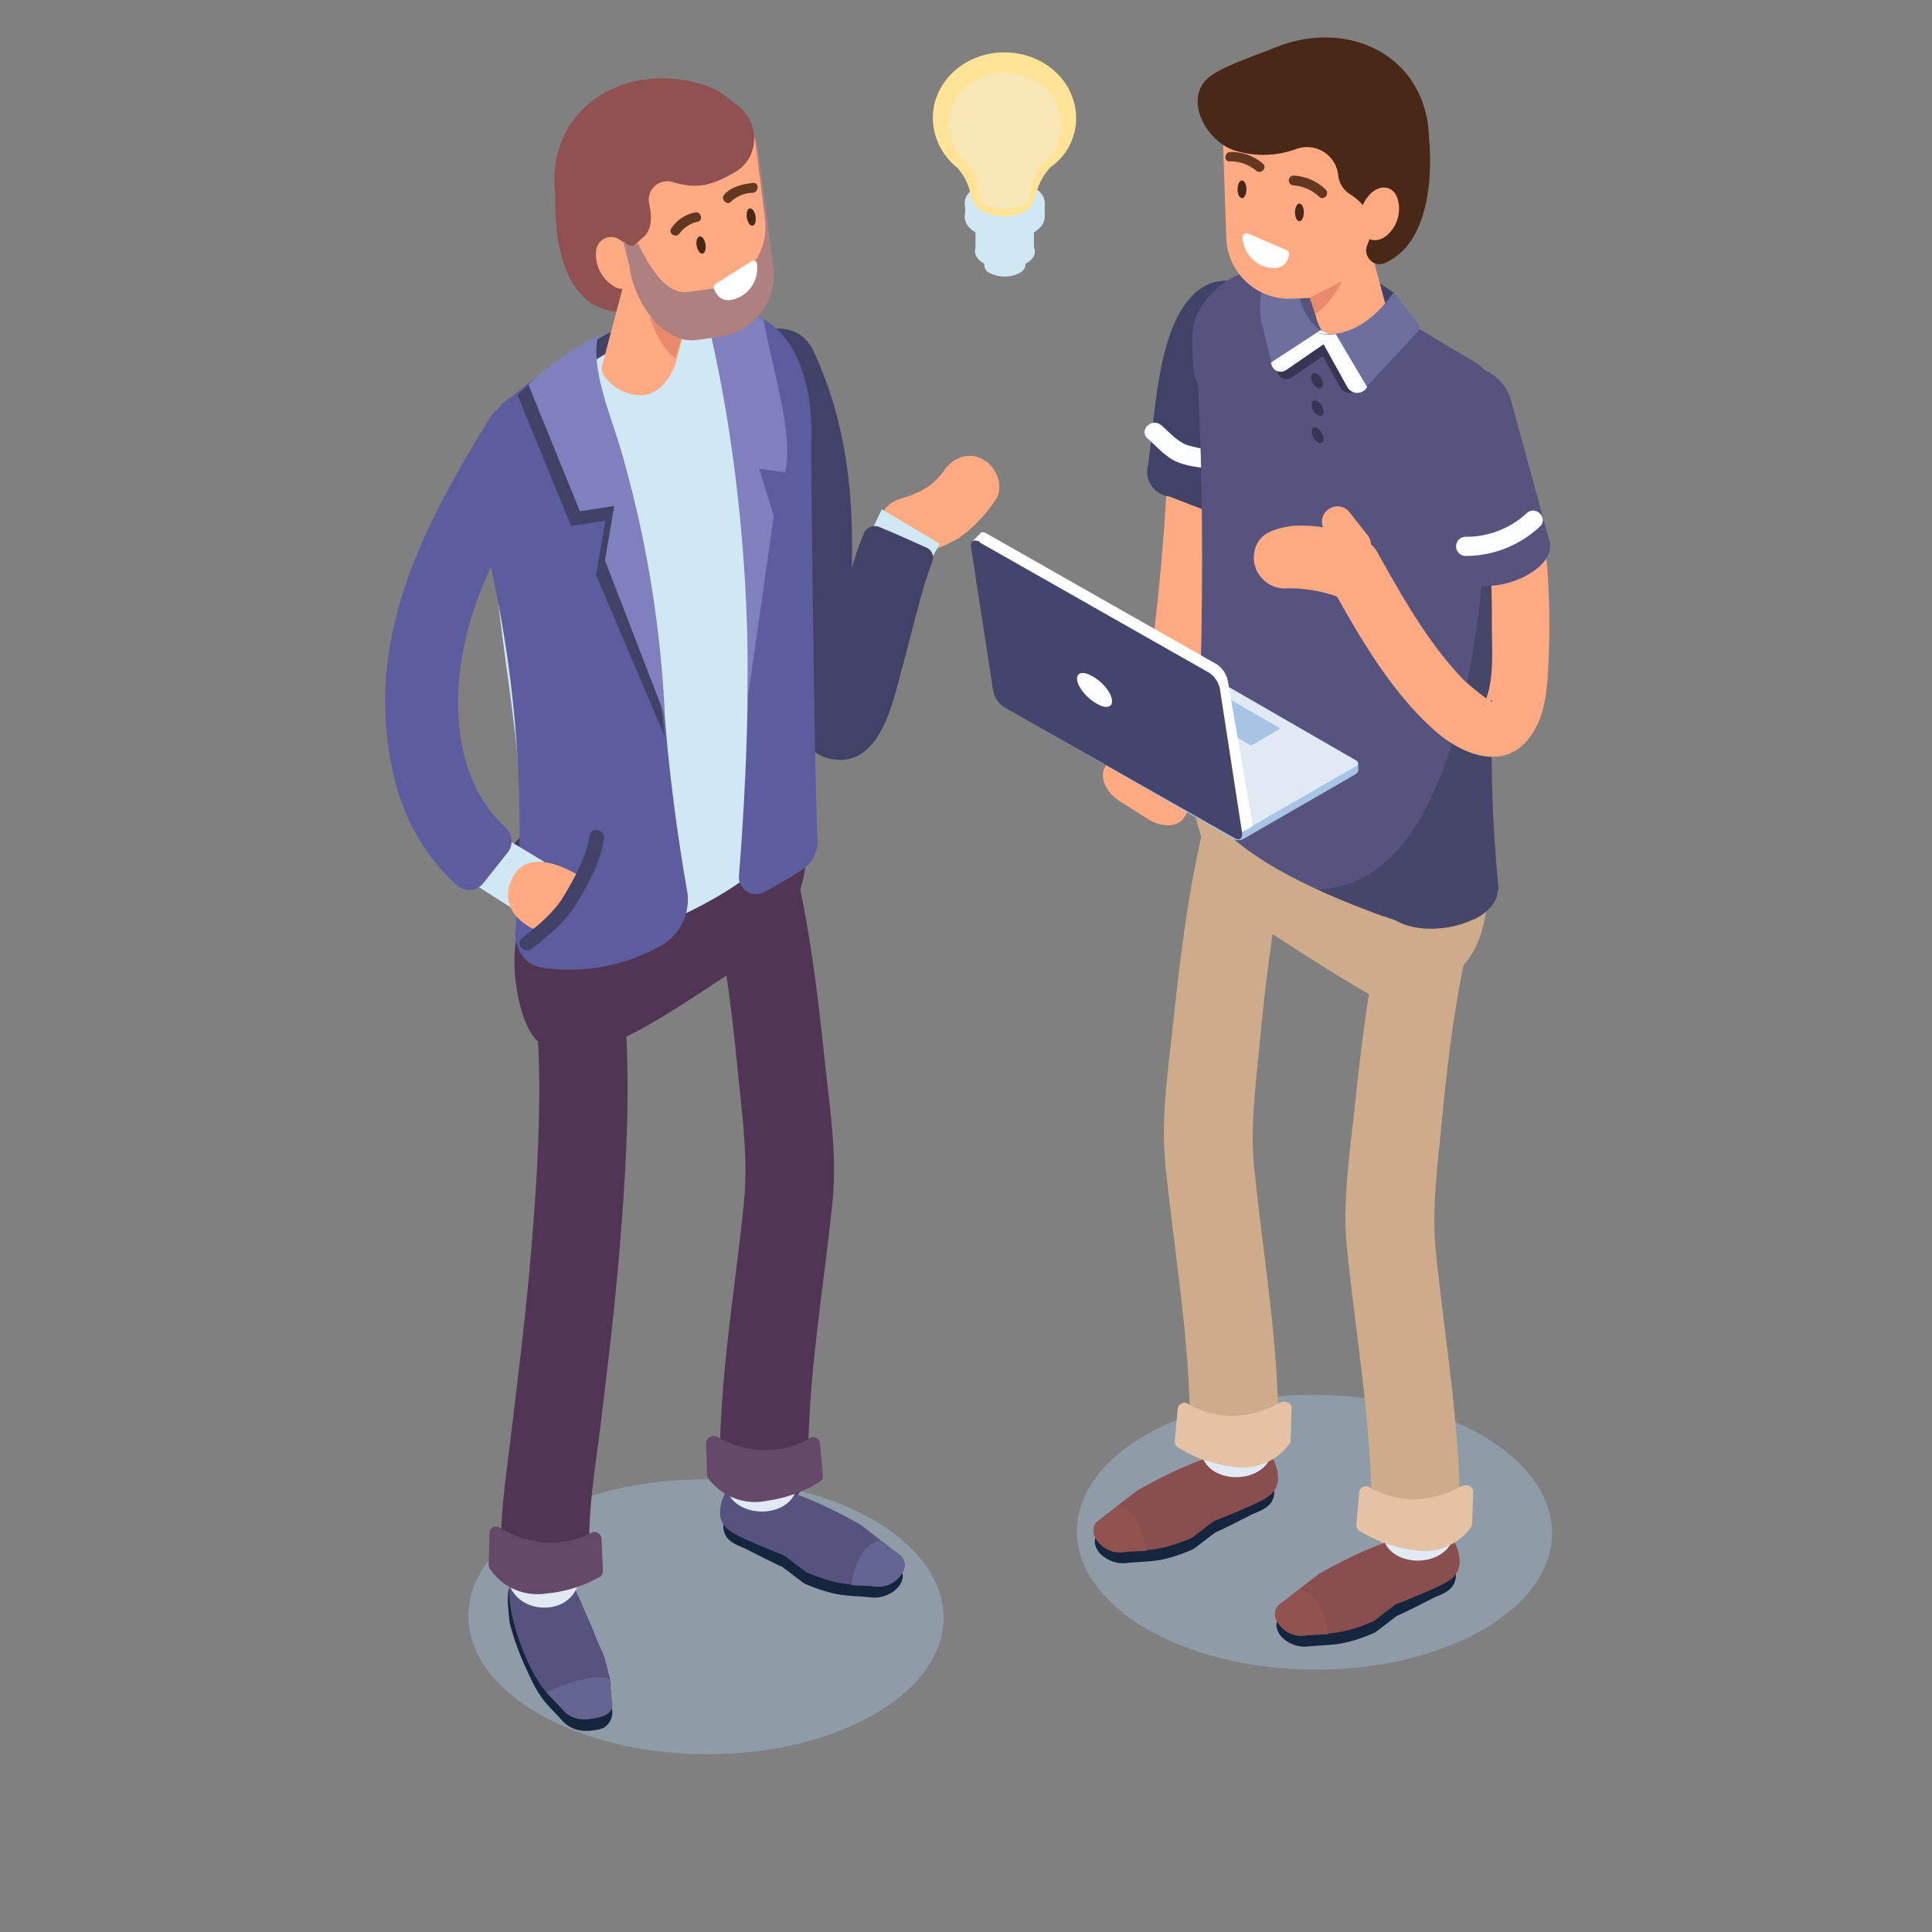 <svg xmlns="http://www.w3.org/2000/svg" viewBox="0 0 306 306">
  <rect x="0" y="0" width="306" height="306" fill="#808080" stroke="none"/>
  <defs>
    <style>
      .cls-1 {
        fill: none;
      }

      .cls-2 {
        fill: #ffaa82;
      }

      .cls-3 {
        fill: #d0e7f4;
      }

      .cls-4 {
        fill: #424268;
      }

      .cls-27, .cls-5 {
        fill: #a8c4e5;
      }

      .cls-5 {
        opacity: 0.4;
      }

      .cls-6 {
        fill: #15253d;
      }

      .cls-7 {
        fill: #56547f;
      }

      .cls-8 {
        fill: #656593;
      }

      .cls-9 {
        fill: #513554;
      }

      .cls-10 {
        fill: #e1eaf4;
      }

      .cls-11 {
        fill: #644968;
      }

      .cls-12 {
        fill: #f1a32f;
      }

      .cls-13 {
        fill: #fcfeff;
      }

      .cls-14 {
        fill: #ceab8b;
      }

      .cls-15 {
        fill: #894e4e;
      }

      .cls-16 {
        fill: #915350;
      }

      .cls-17 {
        fill: #e5c2a5;
      }

      .cls-18 {
        fill: #383554;
      }

      .cls-19 {
        fill: #6f6f9e;
      }

      .cls-20 {
        fill: #492817;
      }

      .cls-21 {
        fill: #633820;
      }

      .cls-22 {
        fill: #ea8a6c;
      }

      .cls-23 {
        fill: #46466b;
      }

      .cls-24 {
        fill: #fff;
      }

      .cls-25 {
        fill: #ffe497;
      }

      .cls-26 {
        fill: #f9e6b7;
      }

      .cls-28 {
        fill: #45446c;
      }

      .cls-29 {
        fill: #5c5c9e;
      }

      .cls-30 {
        fill: #8080bf;
      }

      .cls-31 {
        fill: #915151;
      }

      .cls-32 {
        fill: #af8080;
      }
    </style>
  </defs>
  <g id="Group_34602" data-name="Group 34602" transform="translate(-7757 -3489)">
    <rect id="Rectangle_1199" data-name="Rectangle 1199" class="cls-1" width="306" height="306" transform="translate(7757 3489)"/>
    <g id="Group_34601" data-name="Group 34601" transform="translate(7817.985 3494.872)">
      <g id="Group_10114" data-name="Group 10114" transform="translate(78.281 66.322)">
        <g id="Group_10113" data-name="Group 10113">
          <path id="Path_36215" data-name="Path 36215" class="cls-2" d="M110.961,87.632c-1.866,2.643-4.042,3.576-7,4.509-5.752,1.788-3.265,10.805,2.488,9.017a30.208,30.208,0,0,0,6.918-2.876,22.8,22.8,0,0,0,5.675-5.908c1.477-2.021.311-5.208-1.71-6.374-2.332-1.477-4.9-.466-6.374,1.632Z" transform="translate(-100.698 -85.3)"/>
        </g>
      </g>
      <path id="Path_36216" data-name="Path 36216" class="cls-3" d="M100.376,96.2,97.5,102.263l9.1,4.9,2.954-5.519Z" transform="translate(-21.705 -21.404)"/>
      <path id="Path_36217" data-name="Path 36217" class="cls-4" d="M91.981,91.732a47.648,47.648,0,0,0-1.943,5.6h0C90.348,85.28,89.1,73.853,83.9,62.814c-3.187-6.685-14.148-2.721-10.961,4.12A56.131,56.131,0,0,1,78.3,86.6c.389,5.83.078,11.583.078,17.413a56.667,56.667,0,0,0,1.943,15.78c.933,3.42,2.643,7.074,6.53,7.774,7.774,1.4,9.717-9.25,11.194-14.536,1.011-3.887,2.021-7.851,3.109-11.738.466-1.71.855-2.876,1.477-4.586.078-.155.078-.233.155-.389a1.743,1.743,0,0,0-.933-2.254c-2.41-1.088-5.364-2.41-7.463-3.265A1.866,1.866,0,0,0,91.981,91.732Z" transform="translate(-16.108 -13.205)"/>
      <ellipse id="Ellipse_105" data-name="Ellipse 105" class="cls-5" cx="21.766" cy="37.624" rx="21.766" ry="37.624" transform="translate(13.084 271.764) rotate(-89.689)"/>
      <ellipse id="Ellipse_106" data-name="Ellipse 106" class="cls-5" cx="21.766" cy="37.624" rx="21.766" ry="37.624" transform="translate(109.465 258.369) rotate(-89.689)"/>
      <path id="Path_36218" data-name="Path 36218" class="cls-4" d="M36.021,75.41,61.285,64.371,58.176,53.8C51.724,53.644,40.141,60.174,34.7,63.9Z" transform="translate(-7.723 -11.963)"/>
      <path id="Path_36219" data-name="Path 36219" class="cls-6" d="M27.954,327.752a40.566,40.566,0,0,1-2.643-7.307c-.078-.466-.311-2.8-.311-3.576.078-1.71-.155-2.8,3.731-5.208,6.374-3.965,12.438,17.646,12.438,17.646l.389,5.286a2.891,2.891,0,0,1-1.4,2.488l-.466.155c-3.109.777-4.9,0-6.219-1.477C31.219,333.194,30.208,332.883,27.954,327.752Z" transform="translate(-5.563 -69.268)"/>
      <path id="Path_36220" data-name="Path 36220" class="cls-7" d="M28.1,326.015c-.155-.311-5.986-13.215-.311-15.547,5.053-2.021,7.54,2.954,9.639,8.24.622,1.555,2.021,4.9,2.643,6.063a19.838,19.838,0,0,1,1.088,4.353v4.12c.155.933-1.088.078-1.943.622l-.7-3.654c-1.632,1.011-2.954,5.6-4.353,4.12C31.911,331.69,30.434,331.223,28.1,326.015Z" transform="translate(-5.633 -69.008)"/>
      <path id="Path_36221" data-name="Path 36221" class="cls-8" d="M32.9,336.6c.622.622,2.021,2.1,2.721,2.876,1.4,1.555,3.42,1.555,5.441,1.088,1.011-.233,2.41-.7,2.254-2.254l-.466-3.887C41.451,333.729,37.02,334.506,32.9,336.6Z" transform="translate(-7.322 -74.389)"/>
      <g id="Group_10116" data-name="Group 10116" transform="translate(18.349 124.789)">
        <g id="Group_10115" data-name="Group 10115">
          <path id="Path_36222" data-name="Path 36222" class="cls-9" d="M25.077,169.054c6.141,18.967,4.9,39.956,3.265,59.545-.777,9.25-1.943,18.5-3.032,27.674-.7,5.986-1.71,12.127-1.71,18.19.078,9.017,14.07,9.017,13.992,0-.078-6.063.933-12.2,1.71-18.19,1.166-9.561,2.332-19.123,3.109-28.762,1.71-20.444,2.643-42.366-3.809-62.188-2.876-8.473-16.324-4.82-13.526,3.731Z" transform="translate(-23.6 -160.512)"/>
        </g>
      </g>
      <g id="Group_10118" data-name="Group 10118" transform="translate(50.028 121.585)">
        <g id="Group_10117" data-name="Group 10117">
          <path id="Path_36223" data-name="Path 36223" class="cls-9" d="M64.623,165.026c3.032,11.038,4.509,22.465,5.6,33.893.7,6.918,1.632,13.681.933,20.6-1.4,13.759-3.887,27.752-3.809,41.588.078,9.017,13.992,9.017,13.992,0-.078-14.07,2.488-28.218,3.887-42.133.7-7.307-.466-14.614-1.244-21.921-1.244-11.971-2.721-24.02-5.908-35.68-2.332-8.706-15.78-5.053-13.448,3.654Z" transform="translate(-64.352 -156.39)"/>
        </g>
      </g>
      <g id="Group_10120" data-name="Group 10120" transform="translate(19.359 237.729)">
        <g id="Group_10119" data-name="Group 10119">
          <path id="Path_36224" data-name="Path 36224" class="cls-10" d="M36.327,306.966c-3.032,2.565-9.1,2.1-11.349-1.166-.078,1.788-.078,3.576-.078,5.441.078,7.307,11.5,7.54,11.427.155Z" transform="translate(-24.9 -305.8)"/>
        </g>
      </g>
      <g id="Group_10121" data-name="Group 10121" transform="translate(20.486 116.79)">
        <path id="Path_36225" data-name="Path 36225" class="cls-9" d="M63.313,183.787l-1.011-.155c-1.321,1.477,1.4-3.964-.233-2.954-3.42,2.1-17.646,12.2-21.688,12.282-4.9.078-6.685,2.876-10.261-.389-3.42-3.109-4.664-13.6-3.109-17.49.466-1.166,3.576-3.343,4.12-4.509.544-1.244-4.042-1.088-2.954-1.866,8.629-6.53,25.575-22.621,37.546-17.49C79.56,157.046,69.454,176.868,63.313,183.787Z" transform="translate(-26.349 -150.222)"/>
      </g>
      <path id="Path_36226" data-name="Path 36226" class="cls-3" d="M67.955,61.053c2.565,3.265,2.254,5.286,2.1,9.795a10.229,10.229,0,0,1-7.307,9.406L19.6,92.38s-2.488-16.635,6.063-21.61c4.586-2.721,11.738-7,17.257-10.417C51.164,55.378,62.047,53.512,67.955,61.053Z" transform="translate(-4.286 -12.454)"/>
      <path id="Path_36227" data-name="Path 36227" class="cls-3" d="M70.873,141.593C69.629,143.225,68,96.662,70.485,67.2L21.9,90.365c.233,22.232,6.763,39.1,4.042,66.153Z" transform="translate(-4.873 -14.947)"/>
      <path id="Path_36228" data-name="Path 36228" class="cls-3" d="M42.89,178.359c11.971-4.353,23.4-9.173,30.161-17.413,3.265-1.943,2.876-5.286-.933-7.463h0c-3.809-2.177-9.639-2.41-12.9-.544C59.137,152.94,39.547,180.225,42.89,178.359Z" transform="translate(-9.461 -33.757)"/>
      <path id="Path_36229" data-name="Path 36229" class="cls-11" d="M21.255,304.415l-.155,5.053a1.83,1.83,0,0,0,.155.622,9.105,9.105,0,0,0,9.017,3.964,21.223,21.223,0,0,0,8.473-2.643,1.108,1.108,0,0,0,.466-.933l-.233-5.131a1.09,1.09,0,0,0-1.555-.933c-2.488,1.322-8.007,3.187-14.692-.855A1.012,1.012,0,0,0,21.255,304.415Z" transform="translate(-4.695 -67.541)"/>
      <g id="Group_10122" data-name="Group 10122" transform="translate(53.058 229.063)">
        <path id="Path_36230" data-name="Path 36230" class="cls-6" d="M81.809,311.155c-.311-.156-3.343-2.565-3.654-2.721-.466-.155-4.82-2.332-5.519-2.721-1.477-.777-5.053-1.322-3.187-6.063,2.643-6.841,20.911,3.965,20.911,3.965l6.141,4.742a1.958,1.958,0,0,1,.7,2.332h0c-.544,1.632-2.8,2.876-4.82,2.643C88.883,312.943,87.1,313.409,81.809,311.155Z" transform="translate(-68.4 -295.259)"/>
        <path id="Path_36231" data-name="Path 36231" class="cls-7" d="M81.97,308.759c-.311-.155-3.343-2.565-3.654-2.721-.466-.155-5.752-2.332-6.452-2.721-1.477-.777-4.9-1.788-3.109-6.452,2.643-6.841,21.766,4.353,21.766,4.353l6.141,4.742a1.958,1.958,0,0,1,.7,2.332h0c-.544,1.632-2.8,2.876-4.82,2.643C89.044,310.547,87.179,311.014,81.97,308.759Z" transform="translate(-68.25 -294.652)"/>
        <path id="Path_36232" data-name="Path 36232" class="cls-8" d="M95,313.374c.933.078,2.643.078,3.731.233a4.4,4.4,0,0,0,4.586-2.643,2.032,2.032,0,0,0-.7-2.332L99.664,306.3C97.177,306.844,95.622,309.332,95,313.374Z" transform="translate(-74.206 -297.245)"/>
      </g>
      <g id="Group_10124" data-name="Group 10124" transform="translate(53.839 223.814)">
        <g id="Group_10123" data-name="Group 10123">
          <path id="Path_36233" data-name="Path 36233" class="cls-10" d="M80.717,288.833c-2.954,2.332-9.1,1.943-11.427-.933,0,1.632-.078,3.187,0,4.82.155,6.53,11.583,6.53,11.427,0A32.419,32.419,0,0,1,80.717,288.833Z" transform="translate(-69.256 -287.9)"/>
        </g>
      </g>
      <path id="Path_36234" data-name="Path 36234" class="cls-11" d="M65.4,286.1l.155,5.053a1.034,1.034,0,0,0,.233.622,9.186,9.186,0,0,0,9.251,3.5,21.244,21.244,0,0,0,8.4-3.032,1.108,1.108,0,0,0,.466-.933l-.466-5.131a1.058,1.058,0,0,0-1.555-.855c-2.41,1.477-7.851,3.576-14.692-.155A1.213,1.213,0,0,0,65.4,286.1Z" transform="translate(-14.558 -63.448)"/>
      <path id="Path_36235" data-name="Path 36235" class="cls-2" d="M55.766,61.568l4.9-18.268L48.148,46.8,44.183,61.723C43.328,64.133,52.112,70.9,55.766,61.568Z" transform="translate(-9.821 -9.626)"/>
      <path id="Path_36236" data-name="Path 36236" class="cls-12" d="M50.818,163.352c-3.887,1.788-8.084,3.42-12.36,4.9-3.265,1.943-10.961-4.82-10.961-4.82,2.643-27.052-5.364-44.62-5.6-66.852l1.71-.777C24.465,121.686,28.663,162.341,50.818,163.352Z" transform="translate(-4.873 -21.315)"/>
      <g id="Group_10126" data-name="Group 10126" transform="translate(118.552 48.657)">
        <g id="Group_10125" data-name="Group 10125">
          <path id="Path_36237" data-name="Path 36237" class="cls-2" d="M158.331,66.948a369.3,369.3,0,0,1-2.721,42.443c-.466,3.731-1.477,8.007-.622,11.816.544,2.332.078-.155-.078-.777-.233-1.011.155-.855-.078.233-.7,2.876-1.4,5.83-2.177,8.706-1.4,5.6,7.229,8.007,8.629,2.41.933-3.809,3.032-8.629,2.41-12.749-.155-1.244-.7-1.322-.155-.311-.233-.311-.078,1.166.078,0,.233-2.643.389-5.286.7-7.929a412.452,412.452,0,0,0,2.954-43.843c.155-5.83-8.862-5.83-8.94,0Z" transform="translate(-152.503 -62.575)"/>
        </g>
      </g>
      <path id="Path_36238" data-name="Path 36238" class="cls-4" d="M160.973,53.8c-3.965,6.219-4.353,15.78-5.519,24.875a3.976,3.976,0,0,0,3.343,5.131l9.717,3.731c2.021.155,3.887-4.12,4.2-6.219l3.5-22.932A7.368,7.368,0,0,0,171,50.149h0C167.347,49.06,164,49.371,160.973,53.8Z" transform="translate(-34.572 -11.033)"/>
      <g id="Group_10128" data-name="Group 10128" transform="translate(120.302 61.083)">
        <g id="Group_10127" data-name="Group 10127">
          <path id="Path_36239" data-name="Path 36239" class="cls-13" d="M155.256,81.078c1.4,1.244,2.954,3.032,4.742,3.731,1.943.777,4.2.855,6.219,1.244,1.866.389,2.721-2.488.777-2.876a39.668,39.668,0,0,1-5.286-1.011c-1.71-.544-2.954-2.021-4.275-3.187-1.555-1.322-3.654.777-2.177,2.1Z" transform="translate(-154.754 -78.559)"/>
        </g>
      </g>
      <path id="Path_36240" data-name="Path 36240" class="cls-4" d="M201.855,60.656,180.4,55.37,183.509,44.8c6.452-.155,11.038,1.943,16.48,5.675Z" transform="translate(-40.162 -9.958)"/>
      <path id="Path_36241" data-name="Path 36241" class="cls-2" d="M148.855,153.4l4.509,2.876c2.177,1.4,4.82,1.321,5.752-.233l.7-1.088c1.011-1.555,0-3.965-2.254-5.364l-4.509-2.876c-2.177-1.4-4.82-1.322-5.752.233l-.7,1.088C145.668,149.591,146.678,152,148.855,153.4Z" transform="translate(-32.559 -32.43)"/>
      <g id="Group_10130" data-name="Group 10130" transform="translate(123.356 116.122)">
        <g id="Group_10129" data-name="Group 10129">
          <path id="Path_36242" data-name="Path 36242" class="cls-14" d="M166,154.289c-3.109,11.427-4.586,23.243-5.83,34.981-.777,7.463-2.021,15.081-1.244,22.621,1.4,13.915,3.965,28.14,3.887,42.133-.078,9.017,13.915,9.017,13.992,0,.078-13.837-2.41-27.829-3.809-41.588-.7-6.918.311-13.681.933-20.6,1.088-11.427,2.565-22.854,5.6-33.893,2.332-8.629-11.116-12.282-13.526-3.654Z" transform="translate(-158.683 -149.362)"/>
        </g>
      </g>
      <g id="Group_10131" data-name="Group 10131" transform="translate(127.99 109.561)">
        <path id="Path_36243" data-name="Path 36243" class="cls-14" d="M176.814,176.119h0c1.322,1.477-4.275-5.6-2.565-4.586,3.42,2.1,22.854,15.236,26.9,15.314,4.9.078,2.021-4.664,5.675-7.851,3.42-3.109,4.275-8.084,4.586-12.749a7.916,7.916,0,0,0-.389-3.809,8.674,8.674,0,0,0-2.8-3.032c-8.629-6.53-25.575-22.621-37.546-17.49C156.681,147.979,170.6,169.2,176.814,176.119Z" transform="translate(-164.645 -140.922)"/>
      </g>
      <path id="Path_36244" data-name="Path 36244" class="cls-7" d="M166.67,52.053c-2.565,3.265-2.254,5.286-2.1,9.795a10.229,10.229,0,0,0,7.307,9.406L215.021,83.38s2.488-16.635-6.063-21.61c-4.586-2.721-11.738-7-17.257-10.417C183.461,46.378,172.5,44.512,166.67,52.053Z" transform="translate(-36.616 -10.45)"/>
      <path id="Path_36245" data-name="Path 36245" class="cls-7" d="M164.3,132.593c1.244,1.632,2.876-44.931.389-74.393l48.585,23.165c-.233,22.232-3.032,39.723-.389,66.775Z" transform="translate(-36.578 -12.944)"/>
      <path id="Path_36246" data-name="Path 36246" class="cls-7" d="M196.728,172.459c-11.971-4.353-23.4-9.173-30.161-17.413-3.265-1.943-2.876-5.286.933-7.463h0c3.809-2.177,9.639-2.41,12.9-.544l30.161,17.413c3.265,1.943,2.876,5.286-.933,7.463h0C205.824,174.092,199.993,174.325,196.728,172.459Z" transform="translate(-36.59 -32.443)"/>
      <g id="Group_10132" data-name="Group 10132" transform="translate(112.198 223.621)">
        <path id="Path_36247" data-name="Path 36247" class="cls-6" d="M160.153,304.155c.311-.155,3.343-2.565,3.654-2.721.466-.155,4.82-2.332,5.519-2.721,1.477-.777,5.053-1.321,3.187-6.063-2.643-6.841-20.911,3.965-20.911,3.965l-6.141,4.742a1.958,1.958,0,0,0-.7,2.332h0c.544,1.632,2.8,2.876,4.82,2.643C153.157,305.943,154.945,306.409,160.153,304.155Z" transform="translate(-144.395 -288.259)"/>
        <path id="Path_36248" data-name="Path 36248" class="cls-15" d="M159.853,301.759c.311-.155,3.343-2.565,3.654-2.721.466-.155,5.752-2.332,6.452-2.721,1.477-.777,4.9-1.788,3.109-6.452-2.643-6.841-21.766,4.353-21.766,4.353l-6.141,4.742a1.958,1.958,0,0,0-.7,2.332h0c.544,1.632,2.8,2.876,4.82,2.643C152.78,303.547,154.567,304.014,159.853,301.759Z" transform="translate(-144.329 -287.652)"/>
        <path id="Path_36249" data-name="Path 36249" class="cls-16" d="M152.783,306.374c-.933.078-2.643.078-3.731.233a4.4,4.4,0,0,1-4.586-2.643,2.032,2.032,0,0,1,.7-2.332l2.954-2.332C150.607,299.844,152.161,302.332,152.783,306.374Z" transform="translate(-144.332 -290.245)"/>
      </g>
      <g id="Group_10134" data-name="Group 10134" transform="translate(129.198 218.373)">
        <g id="Group_10133" data-name="Group 10133">
          <path id="Path_36250" data-name="Path 36250" class="cls-10" d="M166.2,281.833c2.954,2.332,9.1,1.943,11.427-.933,0,1.632.078,3.187,0,4.82-.155,6.53-11.583,6.53-11.427,0Z" transform="translate(-166.198 -280.9)"/>
        </g>
      </g>
      <path id="Path_36251" data-name="Path 36251" class="cls-17" d="M179.4,279.1l-.155,5.053a1.034,1.034,0,0,1-.233.622,9.186,9.186,0,0,1-9.25,3.5,21.244,21.244,0,0,1-8.4-3.032,1.108,1.108,0,0,1-.466-.933l.466-5.131a1.058,1.058,0,0,1,1.555-.855c2.41,1.477,7.851,3.576,14.692-.155C178.546,277.774,179.479,278.319,179.4,279.1Z" transform="translate(-35.821 -61.889)"/>
      <g id="Group_10136" data-name="Group 10136" transform="translate(152.118 129.337)">
        <g id="Group_10135" data-name="Group 10135">
          <path id="Path_36252" data-name="Path 36252" class="cls-14" d="M203,171.289c-3.109,11.427-4.586,23.243-5.83,34.981-.777,7.463-2.021,15.081-1.244,22.621,1.4,13.915,3.965,28.14,3.887,42.133-.078,9.017,13.915,9.017,13.992,0,.078-13.837-2.41-27.829-3.809-41.588-.7-6.918.311-13.681.933-20.6,1.088-11.427,2.565-22.854,5.6-33.893,2.332-8.629-11.116-12.282-13.526-3.654Z" transform="translate(-195.683 -166.362)"/>
        </g>
      </g>
      <g id="Group_10137" data-name="Group 10137" transform="translate(140.96 236.836)">
        <path id="Path_36253" data-name="Path 36253" class="cls-6" d="M197.153,321.155c.311-.155,3.343-2.565,3.654-2.721.466-.155,4.82-2.332,5.519-2.721,1.477-.777,5.053-1.322,3.187-6.063-2.643-6.841-20.911,3.965-20.911,3.965l-6.141,4.742a1.958,1.958,0,0,0-.7,2.332h0c.544,1.632,2.8,2.876,4.82,2.643C190.157,322.943,191.945,323.409,197.153,321.155Z" transform="translate(-181.395 -305.259)"/>
        <path id="Path_36254" data-name="Path 36254" class="cls-15" d="M196.853,318.759c.311-.155,3.343-2.565,3.654-2.721.466-.155,5.752-2.332,6.452-2.721,1.477-.777,4.9-1.788,3.109-6.452-2.643-6.841-21.766,4.353-21.766,4.353l-6.141,4.742a1.958,1.958,0,0,0-.7,2.332h0c.544,1.632,2.8,2.876,4.82,2.643C189.78,320.547,191.567,321.014,196.853,318.759Z" transform="translate(-181.329 -304.652)"/>
        <path id="Path_36255" data-name="Path 36255" class="cls-16" d="M189.783,323.374c-.933.078-2.643.078-3.731.233a4.4,4.4,0,0,1-4.586-2.643,2.032,2.032,0,0,1,.7-2.332l2.954-2.332C187.607,316.844,189.161,319.332,189.783,323.374Z" transform="translate(-181.332 -307.245)"/>
      </g>
      <g id="Group_10139" data-name="Group 10139" transform="translate(157.96 231.588)">
        <g id="Group_10138" data-name="Group 10138">
          <path id="Path_36256" data-name="Path 36256" class="cls-10" d="M203.2,298.833c2.954,2.332,9.1,1.943,11.427-.933,0,1.632.078,3.187,0,4.82-.155,6.53-11.583,6.53-11.427,0Z" transform="translate(-203.198 -297.9)"/>
        </g>
      </g>
      <path id="Path_36257" data-name="Path 36257" class="cls-17" d="M216.4,296.1l-.155,5.053a1.034,1.034,0,0,1-.233.622,9.187,9.187,0,0,1-9.251,3.5,21.244,21.244,0,0,1-8.4-3.032,1.108,1.108,0,0,1-.466-.933l.466-5.131a1.058,1.058,0,0,1,1.555-.855c2.41,1.477,7.851,3.576,14.692-.155C215.546,294.774,216.479,295.319,216.4,296.1Z" transform="translate(-44.059 -65.674)"/>
      <path id="Path_36258" data-name="Path 36258" class="cls-2" d="M188.475,52.568,183.5,34.3l12.515,3.5,4.042,14.925C200.913,55.133,192.051,61.9,188.475,52.568Z" transform="translate(-40.852 -7.622)"/>
      <path id="Path_36259" data-name="Path 36259" class="cls-18" d="M188.4,60.2a6.229,6.229,0,0,0,2.954.233l4.975,8.4-.233.311a1.792,1.792,0,0,1-2.8-.155Z" transform="translate(-41.943 -13.389)"/>
      <path id="Path_36260" data-name="Path 36260" class="cls-18" d="M192.039,62.055a6.214,6.214,0,0,1-2.488-.855L181.7,66.331l.078.311a1.5,1.5,0,0,0,2.332.855Z" transform="translate(-40.452 -13.612)"/>
      <g id="Group_10140" data-name="Group 10140" transform="translate(146.277 52.912)">
        <ellipse id="Ellipse_107" data-name="Ellipse 107" class="cls-18" cx="0.777" cy="1.322" rx="0.777" ry="1.322" transform="matrix(0.863, -0.505, 0.505, 0.863, 0, 0.785)"/>
        <path id="Path_36261" data-name="Path 36261" class="cls-18" d="M190.666,75.793c0,.622-.389.855-.933.544A2,2,0,0,1,188.8,74.7c0-.622.389-.855.933-.544A2.211,2.211,0,0,1,190.666,75.793Z" transform="translate(-188.309 -69.379)"/>
        <path id="Path_36262" data-name="Path 36262" class="cls-18" d="M190.666,81.293c0,.622-.389.855-.933.544A2,2,0,0,1,188.8,80.2c0-.622.389-.855.933-.544A2.211,2.211,0,0,1,190.666,81.293Z" transform="translate(-188.309 -70.604)"/>
      </g>
      <path id="Path_36263" data-name="Path 36263" class="cls-19" d="M190.192,58.017s-5.286,0-6.3-9.25l-3.5-.466c-.466.389-1.477.155-1.943,3.187a13.2,13.2,0,0,0,.311,5.519l1.322,5.208a1.783,1.783,0,0,0,2.721,1.011Z" transform="translate(-39.693 -10.739)"/>
      <path id="Path_36264" data-name="Path 36264" class="cls-13" d="M190.839,60.555a6.214,6.214,0,0,1-2.488-.855L180.5,64.831l.078.311A1.5,1.5,0,0,0,182.91,66Z" transform="translate(-40.184 -13.278)"/>
      <path id="Path_36265" data-name="Path 36265" class="cls-2" d="M185.058,42.211l-3.576.155a9.973,9.973,0,0,1-10.261-9.639L170.6,14.615a9.973,9.973,0,0,1,9.639-10.261l3.576-.155a9.973,9.973,0,0,1,10.261,9.639L194.7,31.95A10.025,10.025,0,0,1,185.058,42.211Z" transform="translate(-37.979 -0.92)"/>
      <path id="Path_36266" data-name="Path 36266" class="cls-20" d="M181.372,17.66a15.271,15.271,0,0,1-10.183.233c-4.509-1.71-7.618-8.007-4.12-11.272,1.866-1.788,6.763-3.343,10.805-4.975,11.5-4.664,23.942,1.244,24.331,14.3,0,0,1.943,16.169-7.152,19.9a1.937,1.937,0,0,1-2.1-.466l-.078-.078a2.172,2.172,0,0,1-.466-2.332c.855-1.866,1.555-5.519-2.954-8.24a3.989,3.989,0,0,1-1.632-2.876A4.964,4.964,0,0,0,181.372,17.66Z" transform="translate(-36.859 0)"/>
      <path id="Path_36267" data-name="Path 36267" class="cls-2" d="M202.878,38.225c-1.632,1.322-3.42.855-4.042-1.011a5.746,5.746,0,0,1,1.71-5.83c1.632-1.322,3.42-.855,4.042,1.011A5.594,5.594,0,0,1,202.878,38.225Z" transform="translate(-44.217 -6.805)"/>
      <path id="Path_36268" data-name="Path 36268" class="cls-19" d="M190.1,58.374s5.986,2.1,11.971-6.374l3.887,4.9c.311.777.389.855-.233,1.477L197.8,66.925a2.083,2.083,0,0,1-3.265-.233Z" transform="translate(-42.322 -11.563)"/>
      <path id="Path_36269" data-name="Path 36269" class="cls-13" d="M189.9,60.2a6.228,6.228,0,0,0,2.954.233l4.975,8.4-.233.311a1.792,1.792,0,0,1-2.8-.155Z" transform="translate(-42.277 -13.389)"/>
      <path id="Path_36270" data-name="Path 36270" class="cls-20" d="M186.8,35.3c0,.777-.311,1.4-.7,1.4s-.7-.622-.7-1.4.311-1.4.7-1.4S186.8,34.522,186.8,35.3Z" transform="translate(-41.275 -7.533)"/>
      <path id="Path_36271" data-name="Path 36271" class="cls-20" d="M175.1,30.6c0,.777-.311,1.4-.7,1.4s-.7-.622-.7-1.4.311-1.4.7-1.4S175.1,29.822,175.1,30.6Z" transform="translate(-38.67 -6.487)"/>
      <g id="Group_10142" data-name="Group 10142" transform="translate(143.133 21.936)">
        <g id="Group_10141" data-name="Group 10141">
          <path id="Path_36272" data-name="Path 36272" class="cls-21" d="M184.883,29.755a6.635,6.635,0,0,1,4.042,1.788c.7.7,1.71-.389,1.088-1.088a7.8,7.8,0,0,0-5.131-2.254.778.778,0,0,0,0,1.555Z" transform="translate(-184.125 -28.2)"/>
        </g>
      </g>
      <g id="Group_10144" data-name="Group 10144" transform="translate(133.096 18.186)">
        <g id="Group_10143" data-name="Group 10143">
          <path id="Path_36273" data-name="Path 36273" class="cls-21" d="M171.9,24.872a6.446,6.446,0,0,1,4.2,1.477c.7.622,1.788-.389,1.088-1.088a7.676,7.676,0,0,0-5.208-1.866c-1.011.078-1.011,1.555-.078,1.477Z" transform="translate(-171.212 -23.376)"/>
        </g>
      </g>
      <path id="Path_36274" data-name="Path 36274" class="cls-22" d="M188.4,52.343l5.131-2.643s-1.788,3.731-4.275,5.208Z" transform="translate(-41.943 -11.051)"/>
      <path id="Path_36275" data-name="Path 36275" class="cls-23" d="M190.1,154.374c3.887,1.788,8.084,3.42,12.36,4.9,3.265,1.943,9.1,1.632,12.9-.544h0c2.177-1.244,3.187-2.8,3.187-4.353l.155.078c-2.643-27.052.155-44.542.389-66.775l-1.71-.777C216.375,112.708,212.255,153.364,190.1,154.374Z" transform="translate(-42.322 -19.334)"/>
      <g id="Group_10146" data-name="Group 10146" transform="translate(148.812 57.174)">
        <g id="Group_10145" data-name="Group 10145">
          <path id="Path_36276" data-name="Path 36276" class="cls-2" d="M211.7,78.871c2.643,6.607,5.208,13.448,5.908,20.6.311,3.343.311,6.685.311,10.028,0,3.42.311,7.152-.544,10.572a12.179,12.179,0,0,1-.777,2.021c-.233-.233,1.4-.933,1.4-.544-.078.466-4.042-2.876-4.431-3.265-5.675-5.83-9.795-13.215-13.759-20.289-2.8-5.053-10.572-.544-7.774,4.509,4.586,8.318,9.717,17.413,16.946,23.787,4.431,3.887,11.272,6.53,15.236.544,1.866-2.721,2.332-6.063,2.565-9.328a129.549,129.549,0,0,0,.078-14.537c-.389-9.328-2.954-17.8-6.452-26.43-2.177-5.286-10.883-3.032-8.706,2.332Z" transform="translate(-191.43 -73.531)"/>
        </g>
      </g>
      <path id="Path_36277" data-name="Path 36277" class="cls-2" d="M197.056,106.954h0a5.1,5.1,0,0,1-5.83,4.2,22.248,22.248,0,0,0-8.784-1.71,4.958,4.958,0,0,1-5.131-3.187,4.5,4.5,0,0,1-.233-2.488h0c.466-2.721,2.488-3.654,5.83-4.2a22.325,22.325,0,0,1,9.95,1.555A5.2,5.2,0,0,1,197.056,106.954Z" transform="translate(-39.405 -22.13)"/>
      <path id="Path_36278" data-name="Path 36278" class="cls-2" d="M197.739,103.605h0a2.377,2.377,0,0,1-3.42-.389l-2.876-3.654a2.377,2.377,0,0,1,.389-3.42h0a2.377,2.377,0,0,1,3.42.389l2.876,3.654A2.445,2.445,0,0,1,197.739,103.605Z" transform="translate(-42.499 -21.269)"/>
      <path id="Path_36279" data-name="Path 36279" class="cls-7" d="M211.565,75.076l4.353,23.709c2.8,6.53,17.335,1.321,15.547-4.2l-6.141-22.465a7.559,7.559,0,0,0-8.318-5.053h0A6.769,6.769,0,0,0,211.565,75.076Z" transform="translate(-47.073 -14.895)"/>
      <g id="Group_10148" data-name="Group 10148" transform="translate(169.641 74.997)">
        <g id="Group_10147" data-name="Group 10147">
          <path id="Path_36280" data-name="Path 36280" class="cls-13" d="M219.683,103.643A17.169,17.169,0,0,0,231.5,98.978c1.4-1.322-.7-3.42-2.1-2.1a14.092,14.092,0,0,1-9.717,3.731,1.517,1.517,0,0,0,0,3.032Z" transform="translate(-218.225 -96.459)"/>
        </g>
      </g>
      <path id="Path_36281" data-name="Path 36281" class="cls-24" d="M175.553,39.99l6.141,2.643a.692.692,0,0,1,.389.622c-.155,1.011-.855,3.032-4.2,1.866a5.2,5.2,0,0,1-3.187-4.509C174.62,40.223,175.164,39.834,175.553,39.99Z" transform="translate(-38.891 -8.881)"/>
      <g id="Group_10152" data-name="Group 10152" transform="translate(86.756 2.424)">
        <rect id="Rectangle_93" data-name="Rectangle 93" class="cls-3" width="9.251" height="9.251" transform="translate(6.763 21.844)"/>
        <path id="Path_36282" data-name="Path 36282" class="cls-3" d="M128.284,44.753a7.252,7.252,0,0,1-6.685,0c-1.866-1.088-1.866-2.8,0-3.887a7.253,7.253,0,0,1,6.685,0C130.15,42.032,130.15,43.742,128.284,44.753Z" transform="translate(-113.515 -11.327)"/>
        <path id="Path_36283" data-name="Path 36283" class="cls-3" d="M127.619,47.193a5.273,5.273,0,0,1-4.586,0,1.4,1.4,0,0,1,0-2.643,5.273,5.273,0,0,1,4.586,0C128.941,45.249,128.941,46.493,127.619,47.193Z" transform="translate(-113.938 -12.212)"/>
        <rect id="Rectangle_94" data-name="Rectangle 94" class="cls-3" width="12.593" height="2.332" transform="translate(5.131 23.787)"/>
        <path id="Path_36284" data-name="Path 36284" class="cls-3" d="M128.905,35.33a10.044,10.044,0,0,1-8.94,0c-2.488-1.4-2.488-3.731,0-5.131a10.044,10.044,0,0,1,8.94,0C131.393,31.6,131.393,33.853,128.905,35.33Z" transform="translate(-113.047 -8.9)"/>
        <path id="Path_36285" data-name="Path 36285" class="cls-3" d="M128.905,38.13a10.044,10.044,0,0,1-8.94,0c-2.488-1.4-2.488-3.731,0-5.131a10.044,10.044,0,0,1,8.94,0C131.393,34.4,131.393,36.731,128.905,38.13Z" transform="translate(-113.047 -9.523)"/>
        <g id="Group_10149" data-name="Group 10149">
          <path id="Path_36286" data-name="Path 36286" class="cls-25" d="M134.3,13.517c0-5.752-5.053-10.417-11.349-10.417S111.6,7.764,111.6,13.517a10.179,10.179,0,0,0,3.887,7.851,9.253,9.253,0,0,1,2.177,4.509A3.51,3.51,0,0,0,120,28.519a7.734,7.734,0,0,0,5.6.078,3.7,3.7,0,0,0,2.254-2.643,9.707,9.707,0,0,1,2.177-4.431c0-.078.078-.078.078-.155A9.4,9.4,0,0,0,134.3,13.517Z" transform="translate(-111.6 -3.1)"/>
        </g>
        <g id="Group_10151" data-name="Group 10151" transform="translate(2.488 3.265)">
          <g id="Group_10150" data-name="Group 10150">
            <path id="Path_36287" data-name="Path 36287" class="cls-26" d="M132.679,15.54c0-4.586-4.042-8.24-8.94-8.24-4.975,0-8.94,3.654-8.94,8.24a7.768,7.768,0,0,0,3.109,6.219c1.866,2.021,1.943,6.063,1.943,6.063a8.022,8.022,0,0,0,7.618,0s.155-3.809,2.021-5.908l.078-.078A8.031,8.031,0,0,0,132.679,15.54Z" transform="translate(-114.8 -7.3)"/>
          </g>
        </g>
      </g>
      <g id="Group_10153" data-name="Group 10153" transform="translate(92.793 78.419)">
        <path id="Path_36288" data-name="Path 36288" class="cls-27" d="M182.047,143.141v-1.088l-1.4.544-.311-.7-35.37-20.444a1.747,1.747,0,0,0-1.632.078L128.1,130.392v-.233l-2.8,1.166v1.166h0c0,.078.155.233.233.311L162.3,154.023a1.747,1.747,0,0,0,1.632-.078l17.646-10.183c.311-.233.466-.389.466-.622Z" transform="translate(-120.687 -105.408)"/>
        <path id="Path_36289" data-name="Path 36289" class="cls-10" d="M162.29,152.468l-36.769-21.222c-.389-.233-.389-.7.155-.933l17.646-10.183a1.747,1.747,0,0,1,1.632-.078l36.769,21.222c.389.233.389.7-.155.933L163.923,152.39A1.74,1.74,0,0,1,162.29,152.468Z" transform="translate(-120.675 -105.097)"/>
        <path id="Path_36290" data-name="Path 36290" class="cls-27" d="M173.623,141.935l-8.94-5.131a.146.146,0,0,1,0-.233l4.275-2.488a.347.347,0,0,1,.389,0l8.94,5.131a.146.146,0,0,1,0,.233l-4.275,2.488A.347.347,0,0,1,173.623,141.935Z" transform="translate(-129.443 -108.245)"/>
        <path id="Path_36291" data-name="Path 36291" class="cls-24" d="M160.122,124.367a4.227,4.227,0,0,0-1.71-2.565l-36.536-20.755a1.06,1.06,0,0,0-.777-.155h0a.167.167,0,0,0-.155.155l-1.244,1.244,1.088-.078,3.5,22.466a4.227,4.227,0,0,0,1.71,2.565l34.515,19.589,1.088,1.244.155.311c.7.155,2.332-1.011,2.332-1.011Z" transform="translate(-119.44 -100.861)"/>
        <path id="Path_36292" data-name="Path 36292" class="cls-28" d="M161.136,149.7,124.6,128.944a4.018,4.018,0,0,1-1.71-2.565l-3.5-22.7c-.155-.933.389-1.4,1.166-.933L157.094,123.5a4.018,4.018,0,0,1,1.71,2.565l3.5,22.7C162.458,149.777,161.914,150.166,161.136,149.7Z" transform="translate(-119.366 -101.24)"/>
        <path id="Path_36293" data-name="Path 36293" class="cls-24" d="M146.515,133.786c.155,1.244-.933,1.477-2.41.622-1.555-.855-2.954-2.565-3.109-3.731-.155-1.244.933-1.477,2.41-.622C144.96,130.909,146.359,132.542,146.515,133.786Z" transform="translate(-124.178 -107.247)"/>
      </g>
      <path id="Path_36294" data-name="Path 36294" class="cls-29" d="M31.227,66.3s14.226,15.392,17.024,52.16a301.4,301.4,0,0,0,3.809,31.327,8.4,8.4,0,0,1-4.509,9.1,29.6,29.6,0,0,1-18.346,3.265c-2.8-.389-4.2-2.721-4.353-5.364A191.882,191.882,0,0,0,19.1,90.864l2.332-14.148a9.569,9.569,0,0,1,1.244-3.809Z" transform="translate(-4.249 -14.747)"/>
      <path id="Path_36295" data-name="Path 36295" class="cls-29" d="M63.609,57.838s9.639,24.72,4.664,87.3a2.707,2.707,0,0,0,3.965,2.565,62.454,62.454,0,0,0,6.063-3.576,5.291,5.291,0,0,0,2.41-4.586C80.166,126.945,79.7,76.573,79.7,76.573S81.566,54.5,64.231,55.2C43.631,56.05,63.609,57.838,63.609,57.838Z" transform="translate(-12.222 -12.271)"/>
      <path id="Path_36296" data-name="Path 36296" class="cls-30" d="M74.339,56.654c1.555,8.551,4.82,18.268,3.42,24.253l-4.12-.622,2.332,7.54-4.2,29.384S73.1,86.349,64.7,53.7C68.742,53.778,69.908,54.555,74.339,56.654Z" transform="translate(-14.402 -11.942)"/>
      <g id="Group_10158" data-name="Group 10158" transform="translate(26.82 6.524)">
        <path id="Path_36297" data-name="Path 36297" class="cls-22" d="M58.953,60.343,53.9,57s1.555,5.053,4.12,6.53Z" transform="translate(-38.818 -19.2)"/>
        <path id="Path_36298" data-name="Path 36298" class="cls-2" d="M59.325,49.845l3.5-.466a9.962,9.962,0,0,0,8.629-11.116L69.12,20.305A9.962,9.962,0,0,0,58,11.677l-3.5.389a9.962,9.962,0,0,0-8.629,11.116L47.12,36.319C47.82,41.838,53.883,50.544,59.325,49.845Z" transform="translate(-37.013 -9.091)"/>
        <path id="Path_36299" data-name="Path 36299" class="cls-31" d="M53.156,24.8c3.965,1.166,6.141.622,9.95-1.555,4.12-2.41,3.965-8.24,0-10.883-2.177-1.477-2.41-2.41-6.685-3.42-12.049-2.8-23.4,5.053-21.766,18.035,0,0-1.088,17.413,9.639,18.346l1.477-5.441s-1.788-.933.233-3.654A16.542,16.542,0,0,1,48.647,33.5c1.321-1.166,1.321-3.265.855-5.364A2.91,2.91,0,0,1,53.156,24.8Z" transform="translate(-34.498 -8.374)"/>
        <path id="Path_36300" data-name="Path 36300" class="cls-2" d="M45.629,48.41a2.4,2.4,0,0,0,3.887-1.632,5.94,5.94,0,0,0-2.643-5.519,2.4,2.4,0,0,0-3.887,1.632A5.867,5.867,0,0,0,45.629,48.41Z" transform="translate(-36.376 -15.585)"/>
        <path id="Path_36301" data-name="Path 36301" class="cls-20" d="M63.486,42.075c.155.777.544,1.322.933,1.244s.544-.7.466-1.477c-.155-.777-.544-1.321-.933-1.244S63.331,41.3,63.486,42.075Z" transform="translate(-40.941 -15.547)"/>
        <path id="Path_36302" data-name="Path 36302" class="cls-20" d="M73.694,36.375c.155.777.544,1.321.933,1.244s.544-.7.466-1.477c-.155-.777-.544-1.321-.933-1.244C73.772,34.9,73.617,35.6,73.694,36.375Z" transform="translate(-43.221 -14.277)"/>
        <g id="Group_10155" data-name="Group 10155" transform="translate(18.374 21.23)">
          <g id="Group_10154" data-name="Group 10154">
            <path id="Path_36303" data-name="Path 36303" class="cls-21" d="M62.072,35.7a5.857,5.857,0,0,0-3.809,2.565c-.544.777.777,1.555,1.322.777a4.817,4.817,0,0,1,2.876-1.866c.933-.233.544-1.632-.389-1.477Z" transform="translate(-58.134 -35.685)"/>
          </g>
        </g>
        <g id="Group_10157" data-name="Group 10157" transform="translate(26.712 16.575)">
          <g id="Group_10156" data-name="Group 10156">
            <path id="Path_36304" data-name="Path 36304" class="cls-21" d="M73.633,29.7c-1.555.155-3.576.622-4.586,1.866-.622.7.466,1.788,1.088,1.088a5.218,5.218,0,0,1,3.5-1.4c.933-.155.933-1.632,0-1.555Z" transform="translate(-68.861 -29.696)"/>
          </g>
        </g>
        <path id="Path_36305" data-name="Path 36305" class="cls-32" d="M70.966,33.415a9.919,9.919,0,0,1-8.629,11.116l-3.5.466c-3.343.466-5.83-3.343-8.007-7.7h0a1.386,1.386,0,0,1-2.021-.155l-.311-.311,1.011,4.2c.7,5.441,5.208,12.282,10.65,11.583l3.5-.466a9.962,9.962,0,0,0,8.629-11.116L69.955,23.077a9.919,9.919,0,0,0-.544-2.177Z" transform="translate(-37.615 -11.163)"/>
        <path id="Path_36306" data-name="Path 36306" class="cls-24" d="M72.9,45.665,67.225,49.24a.627.627,0,0,0-.233.7c.311.933,1.321,2.876,4.431,1.166a5.147,5.147,0,0,0,2.41-4.9A.59.59,0,0,0,72.9,45.665Z" transform="translate(-41.726 -16.649)"/>
      </g>
      <path id="Path_36307" data-name="Path 36307" class="cls-3" d="M17.4,170.007l6.374,4.042,5.286-7.229L22.22,162.7Z" transform="translate(-3.871 -36.21)"/>
      <g id="Group_10159" data-name="Group 10159" transform="translate(0.015 57.675)">
        <path id="Path_36308" data-name="Path 36308" class="cls-29" d="M19.437,145.633a2.88,2.88,0,0,0-.311-3.887c-4.509-4.2-7-9.95-7.463-17.18-1.011-15.625,7-29,15-41.744,3.965-6.374-6.141-12.282-10.106-5.908C6.922,92.54-1.94,109.02.392,127.987c.933,7.229,3.109,13.992,7.851,19.589a26.593,26.593,0,0,0,3.265,3.343,2.85,2.85,0,0,0,4.042-.389Z" transform="translate(-0.015 -74.175)"/>
      </g>
      <path id="Path_36309" data-name="Path 36309" class="cls-2" d="M30.22,178.964c-.311.311-7.307-2.488-4.509-8.318s11.038-.155,11.038-.155S33.251,176.165,30.22,178.964Z" transform="translate(-5.574 -37.393)"/>
      <g id="Group_10161" data-name="Group 10161" transform="translate(21.29 125.568)">
        <g id="Group_10160" data-name="Group 10160">
          <path id="Path_36310" data-name="Path 36310" class="cls-4" d="M38.513,162.358c-.622,3.576-2.332,6.685-4.2,9.795-1.71,2.721-4.042,4.509-6.53,6.53-1.166.933.466,2.565,1.632,1.632,2.643-2.177,5.053-4.042,6.918-7,2.021-3.265,3.809-6.53,4.431-10.339.233-1.477-1.943-2.1-2.254-.622Z" transform="translate(-27.384 -161.514)"/>
        </g>
      </g>
      <path id="Path_36311" data-name="Path 36311" class="cls-4" d="M27,70.607l8.473,20.755,5.441-.855-1.477,8.629,10.883,25.575a335.151,335.151,0,0,0-6.608-37.779c-1.943-8.007-6.219-14.77-5.986-24.331C33.685,65.321,30.343,67.264,27,70.607Z" transform="translate(-6.008 -13.923)"/>
      <path id="Path_36312" data-name="Path 36312" class="cls-30" d="M29.2,68.574l8.162,20.056,5.441-.855L41.327,96.4l9.484,24.564A180.2,180.2,0,0,0,43.97,79.3c-1.632-5.675-4.975-13.215-3.731-18.5A46.128,46.128,0,0,0,29.2,68.574Z" transform="translate(-6.498 -13.523)"/>
    </g>
  </g>
</svg>
